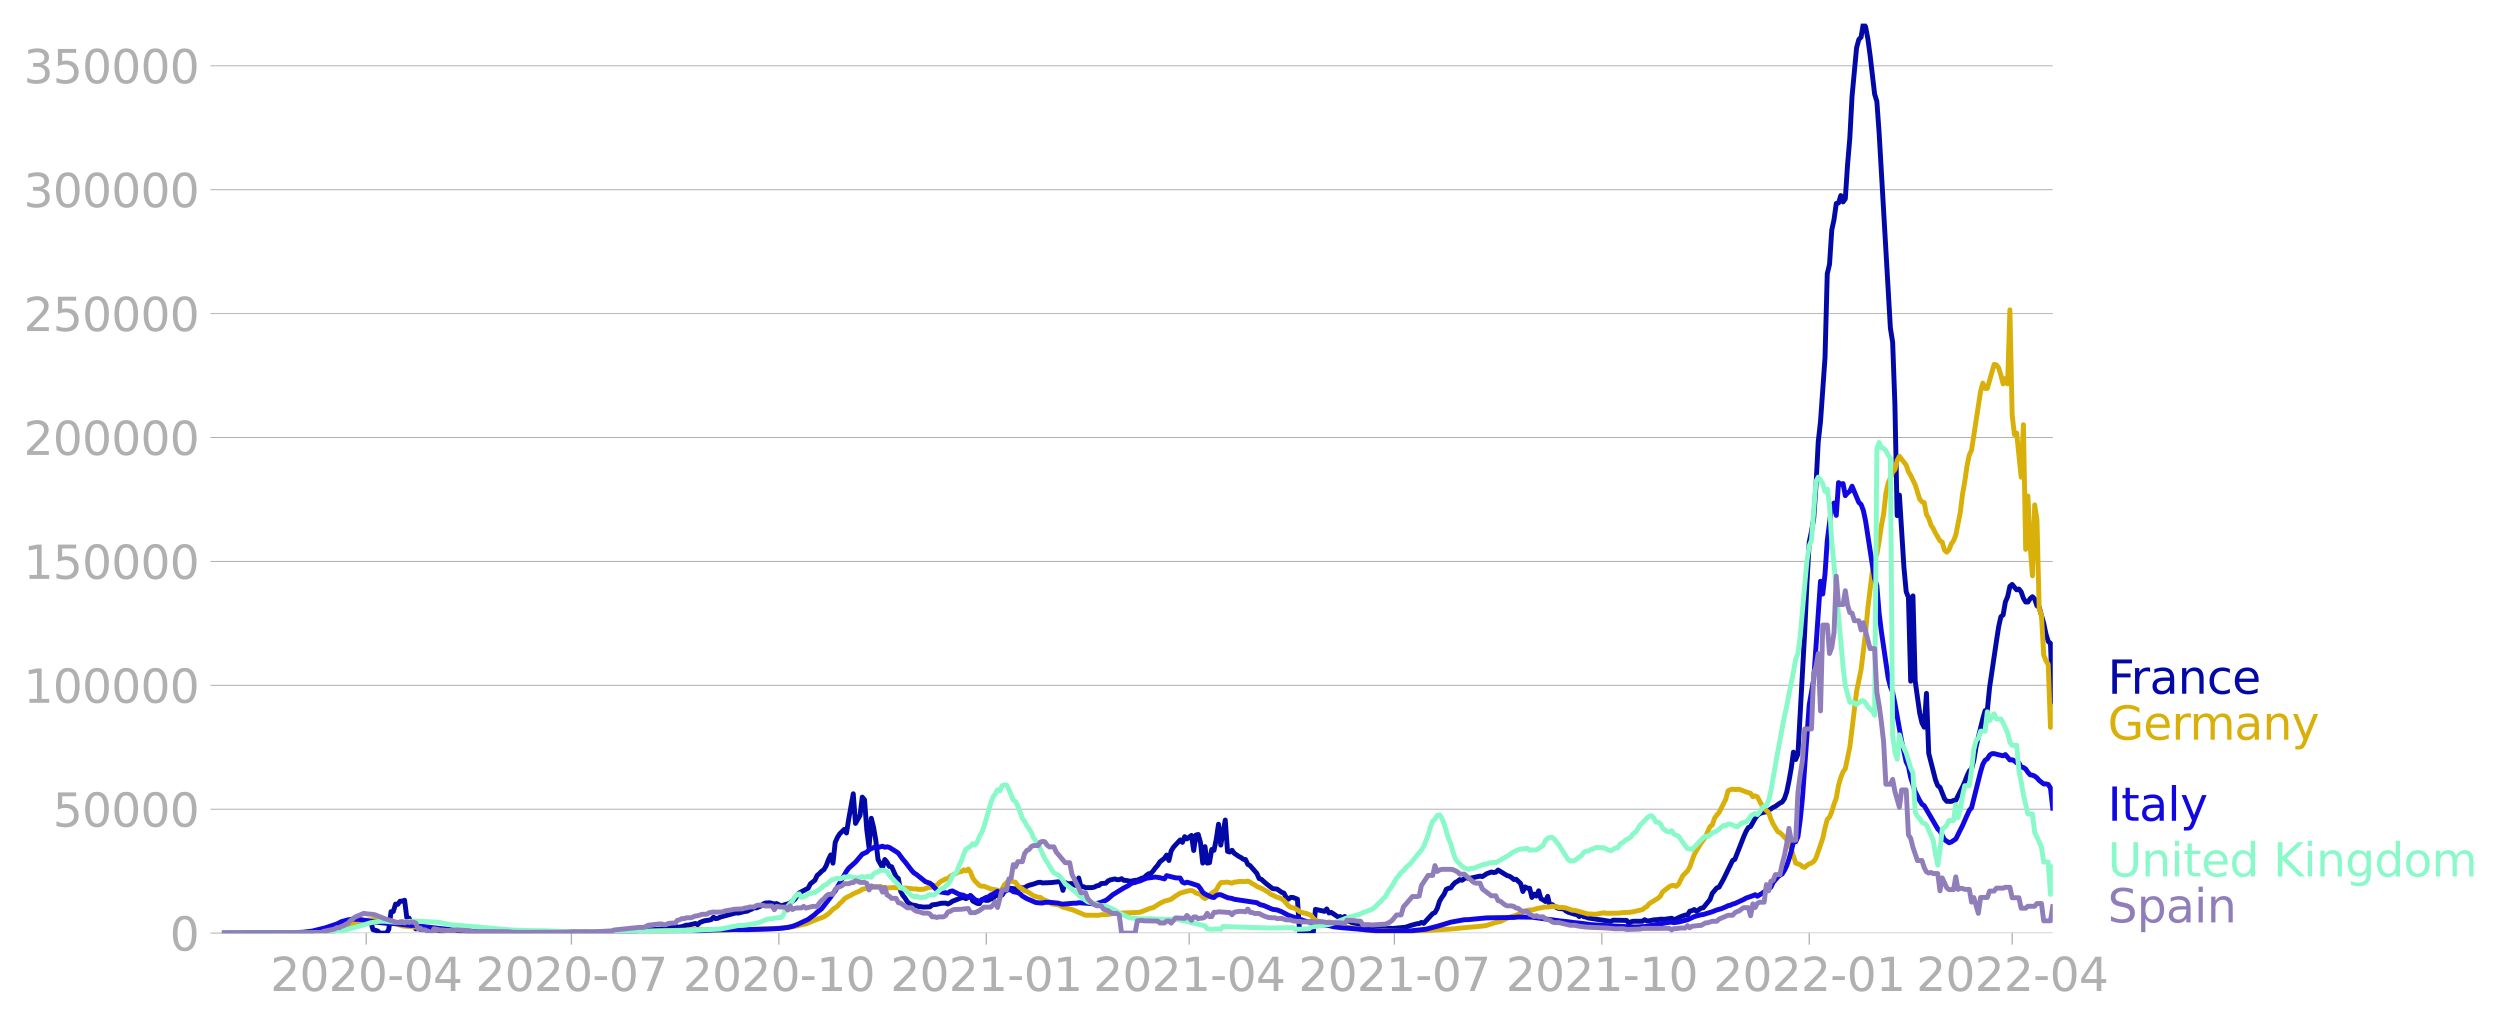 <svg xmlns:xlink="http://www.w3.org/1999/xlink" width="1015.94" height="416.199" viewBox="0 0 761.955 312.149" xmlns="http://www.w3.org/2000/svg"><defs><style>*{stroke-linejoin:round;stroke-linecap:butt}</style></defs><g id="figure_1"><path d="M0 312.15h761.955V0H0v312.15z" style="fill:none" id="patch_1"/><g id="axes_1"><path d="M67.645 284.4h558V7.2h-558v277.2z" style="fill:none" id="patch_2"/><g id="matplotlib.axis_1"><g id="xtick_1"><g id="line2d_1"><defs><path id="m52f8af58d9" d="M0 0v3.5" style="stroke:#b0b0b0;stroke-width:.4"/></defs><use xlink:href="#m52f8af58d9" x="111.625" y="284.4" style="fill:#b0b0b0;stroke:#b0b0b0;stroke-width:.4"/></g><g style="fill:#b0b0b0" transform="matrix(.14 0 0 -.14 82.377 302.038)" id="text_1"><defs><path id="DejaVuSans-32" d="M1228 531h2203V0H469v531q359 372 979 998 621 627 780 809 303 340 423 576 121 236 121 464 0 372-261 606-261 235-680 235-297 0-627-103-329-103-704-313v638q381 153 712 231 332 78 607 78 725 0 1156-363 431-362 431-968 0-288-108-546-107-257-392-607-78-91-497-524-418-433-1181-1211z" transform="scale(.016)"/><path id="DejaVuSans-30" d="M2034 4250q-487 0-733-480-245-479-245-1442 0-959 245-1439 246-480 733-480 491 0 736 480 246 480 246 1439 0 963-246 1442-245 480-736 480zm0 500q785 0 1199-621 414-620 414-1801 0-1178-414-1799Q2819-91 2034-91q-784 0-1198 620-414 621-414 1799 0 1181 414 1801 414 621 1198 621z" transform="scale(.016)"/><path id="DejaVuSans-2d" d="M313 2009h1684v-512H313v512z" transform="scale(.016)"/><path id="DejaVuSans-34" d="M2419 4116 825 1625h1594v2491zm-166 550h794V1625h666v-525h-666V0h-628v1100H313v609l1940 2957z" transform="scale(.016)"/></defs><use xlink:href="#DejaVuSans-32"/><use xlink:href="#DejaVuSans-30" x="63.623"/><use xlink:href="#DejaVuSans-32" x="127.246"/><use xlink:href="#DejaVuSans-30" x="190.869"/><use xlink:href="#DejaVuSans-2d" x="254.492"/><use xlink:href="#DejaVuSans-30" x="290.576"/><use xlink:href="#DejaVuSans-34" x="354.199"/></g></g><g id="xtick_2"><use xlink:href="#m52f8af58d9" x="174.16" y="284.4" style="fill:#b0b0b0;stroke:#b0b0b0;stroke-width:.4" id="line2d_2"/><g style="fill:#b0b0b0" transform="matrix(.14 0 0 -.14 144.912 302.038)" id="text_2"><defs><path id="DejaVuSans-37" d="M525 4666h3000v-269L1831 0h-659l1594 4134H525v532z" transform="scale(.016)"/></defs><use xlink:href="#DejaVuSans-32"/><use xlink:href="#DejaVuSans-30" x="63.623"/><use xlink:href="#DejaVuSans-32" x="127.246"/><use xlink:href="#DejaVuSans-30" x="190.869"/><use xlink:href="#DejaVuSans-2d" x="254.492"/><use xlink:href="#DejaVuSans-30" x="290.576"/><use xlink:href="#DejaVuSans-37" x="354.199"/></g></g><g id="xtick_3"><use xlink:href="#m52f8af58d9" x="237.381" y="284.4" style="fill:#b0b0b0;stroke:#b0b0b0;stroke-width:.4" id="line2d_3"/><g style="fill:#b0b0b0" transform="matrix(.14 0 0 -.14 208.133 302.038)" id="text_3"><defs><path id="DejaVuSans-31" d="M794 531h1031v3560L703 3866v575l1116 225h631V531h1031V0H794v531z" transform="scale(.016)"/></defs><use xlink:href="#DejaVuSans-32"/><use xlink:href="#DejaVuSans-30" x="63.623"/><use xlink:href="#DejaVuSans-32" x="127.246"/><use xlink:href="#DejaVuSans-30" x="190.869"/><use xlink:href="#DejaVuSans-2d" x="254.492"/><use xlink:href="#DejaVuSans-31" x="290.576"/><use xlink:href="#DejaVuSans-30" x="354.199"/></g></g><g id="xtick_4"><use xlink:href="#m52f8af58d9" x="300.603" y="284.4" style="fill:#b0b0b0;stroke:#b0b0b0;stroke-width:.4" id="line2d_4"/><g style="fill:#b0b0b0" transform="matrix(.14 0 0 -.14 271.355 302.038)" id="text_4"><use xlink:href="#DejaVuSans-32"/><use xlink:href="#DejaVuSans-30" x="63.623"/><use xlink:href="#DejaVuSans-32" x="127.246"/><use xlink:href="#DejaVuSans-31" x="190.869"/><use xlink:href="#DejaVuSans-2d" x="254.492"/><use xlink:href="#DejaVuSans-30" x="290.576"/><use xlink:href="#DejaVuSans-31" x="354.199"/></g></g><g id="xtick_5"><use xlink:href="#m52f8af58d9" x="362.45" y="284.4" style="fill:#b0b0b0;stroke:#b0b0b0;stroke-width:.4" id="line2d_5"/><g style="fill:#b0b0b0" transform="matrix(.14 0 0 -.14 333.202 302.038)" id="text_5"><use xlink:href="#DejaVuSans-32"/><use xlink:href="#DejaVuSans-30" x="63.623"/><use xlink:href="#DejaVuSans-32" x="127.246"/><use xlink:href="#DejaVuSans-31" x="190.869"/><use xlink:href="#DejaVuSans-2d" x="254.492"/><use xlink:href="#DejaVuSans-30" x="290.576"/><use xlink:href="#DejaVuSans-34" x="354.199"/></g></g><g id="xtick_6"><use xlink:href="#m52f8af58d9" x="424.985" y="284.4" style="fill:#b0b0b0;stroke:#b0b0b0;stroke-width:.4" id="line2d_6"/><g style="fill:#b0b0b0" transform="matrix(.14 0 0 -.14 395.737 302.038)" id="text_6"><use xlink:href="#DejaVuSans-32"/><use xlink:href="#DejaVuSans-30" x="63.623"/><use xlink:href="#DejaVuSans-32" x="127.246"/><use xlink:href="#DejaVuSans-31" x="190.869"/><use xlink:href="#DejaVuSans-2d" x="254.492"/><use xlink:href="#DejaVuSans-30" x="290.576"/><use xlink:href="#DejaVuSans-37" x="354.199"/></g></g><g id="xtick_7"><use xlink:href="#m52f8af58d9" x="488.207" y="284.4" style="fill:#b0b0b0;stroke:#b0b0b0;stroke-width:.4" id="line2d_7"/><g style="fill:#b0b0b0" transform="matrix(.14 0 0 -.14 458.959 302.038)" id="text_7"><use xlink:href="#DejaVuSans-32"/><use xlink:href="#DejaVuSans-30" x="63.623"/><use xlink:href="#DejaVuSans-32" x="127.246"/><use xlink:href="#DejaVuSans-31" x="190.869"/><use xlink:href="#DejaVuSans-2d" x="254.492"/><use xlink:href="#DejaVuSans-31" x="290.576"/><use xlink:href="#DejaVuSans-30" x="354.199"/></g></g><g id="xtick_8"><use xlink:href="#m52f8af58d9" x="551.428" y="284.4" style="fill:#b0b0b0;stroke:#b0b0b0;stroke-width:.4" id="line2d_8"/><g style="fill:#b0b0b0" transform="matrix(.14 0 0 -.14 522.18 302.038)" id="text_8"><use xlink:href="#DejaVuSans-32"/><use xlink:href="#DejaVuSans-30" x="63.623"/><use xlink:href="#DejaVuSans-32" x="127.246"/><use xlink:href="#DejaVuSans-32" x="190.869"/><use xlink:href="#DejaVuSans-2d" x="254.492"/><use xlink:href="#DejaVuSans-30" x="290.576"/><use xlink:href="#DejaVuSans-31" x="354.199"/></g></g><g id="xtick_9"><use xlink:href="#m52f8af58d9" x="613.276" y="284.4" style="fill:#b0b0b0;stroke:#b0b0b0;stroke-width:.4" id="line2d_9"/><g style="fill:#b0b0b0" transform="matrix(.14 0 0 -.14 584.028 302.038)" id="text_9"><use xlink:href="#DejaVuSans-32"/><use xlink:href="#DejaVuSans-30" x="63.623"/><use xlink:href="#DejaVuSans-32" x="127.246"/><use xlink:href="#DejaVuSans-32" x="190.869"/><use xlink:href="#DejaVuSans-2d" x="254.492"/><use xlink:href="#DejaVuSans-30" x="290.576"/><use xlink:href="#DejaVuSans-34" x="354.199"/></g></g></g><g id="matplotlib.axis_2"><g id="ytick_1"><path d="M67.645 284.4h558" clip-path="url(#p4172ce967d)" style="fill:none;stroke:#b0b0b0;stroke-width:.3;stroke-linecap:square" id="line2d_10"/><g id="line2d_11"><defs><path id="m175886292a" d="M0 0h-3.5" style="stroke:#b0b0b0;stroke-width:.3"/></defs><use xlink:href="#m175886292a" x="67.645" y="284.4" style="fill:#b0b0b0;stroke:#b0b0b0;stroke-width:.3"/></g><use xlink:href="#DejaVuSans-30" style="fill:#b0b0b0" transform="matrix(.14 0 0 -.14 51.737 289.719)" id="text_10"/></g><g id="ytick_2"><path d="M67.645 246.636h558" clip-path="url(#p4172ce967d)" style="fill:none;stroke:#b0b0b0;stroke-width:.3;stroke-linecap:square" id="line2d_12"/><use xlink:href="#m175886292a" x="67.645" y="246.636" style="fill:#b0b0b0;stroke:#b0b0b0;stroke-width:.3" id="line2d_13"/><g style="fill:#b0b0b0" transform="matrix(.14 0 0 -.14 16.108 251.955)" id="text_11"><defs><path id="DejaVuSans-35" d="M691 4666h2478v-532H1269V2991q137 47 274 70 138 23 276 23 781 0 1237-428 457-428 457-1159 0-753-469-1171Q2575-91 1722-91q-294 0-599 50Q819 9 494 109v635q281-153 581-228t634-75q541 0 856 284 316 284 316 772 0 487-316 771-315 285-856 285-253 0-505-56-251-56-513-175v2344z" transform="scale(.016)"/></defs><use xlink:href="#DejaVuSans-35"/><use xlink:href="#DejaVuSans-30" x="63.623"/><use xlink:href="#DejaVuSans-30" x="127.246"/><use xlink:href="#DejaVuSans-30" x="190.869"/><use xlink:href="#DejaVuSans-30" x="254.492"/></g></g><g id="ytick_3"><path d="M67.645 208.872h558" clip-path="url(#p4172ce967d)" style="fill:none;stroke:#b0b0b0;stroke-width:.3;stroke-linecap:square" id="line2d_14"/><use xlink:href="#m175886292a" x="67.645" y="208.872" style="fill:#b0b0b0;stroke:#b0b0b0;stroke-width:.3" id="line2d_15"/><g style="fill:#b0b0b0" transform="matrix(.14 0 0 -.14 7.2 214.191)" id="text_12"><use xlink:href="#DejaVuSans-31"/><use xlink:href="#DejaVuSans-30" x="63.623"/><use xlink:href="#DejaVuSans-30" x="127.246"/><use xlink:href="#DejaVuSans-30" x="190.869"/><use xlink:href="#DejaVuSans-30" x="254.492"/><use xlink:href="#DejaVuSans-30" x="318.115"/></g></g><g id="ytick_4"><path d="M67.645 171.108h558" clip-path="url(#p4172ce967d)" style="fill:none;stroke:#b0b0b0;stroke-width:.3;stroke-linecap:square" id="line2d_16"/><use xlink:href="#m175886292a" x="67.645" y="171.108" style="fill:#b0b0b0;stroke:#b0b0b0;stroke-width:.3" id="line2d_17"/><g style="fill:#b0b0b0" transform="matrix(.14 0 0 -.14 7.2 176.427)" id="text_13"><use xlink:href="#DejaVuSans-31"/><use xlink:href="#DejaVuSans-35" x="63.623"/><use xlink:href="#DejaVuSans-30" x="127.246"/><use xlink:href="#DejaVuSans-30" x="190.869"/><use xlink:href="#DejaVuSans-30" x="254.492"/><use xlink:href="#DejaVuSans-30" x="318.115"/></g></g><g id="ytick_5"><path d="M67.645 133.344h558" clip-path="url(#p4172ce967d)" style="fill:none;stroke:#b0b0b0;stroke-width:.3;stroke-linecap:square" id="line2d_18"/><use xlink:href="#m175886292a" x="67.645" y="133.344" style="fill:#b0b0b0;stroke:#b0b0b0;stroke-width:.3" id="line2d_19"/><g style="fill:#b0b0b0" transform="matrix(.14 0 0 -.14 7.2 138.663)" id="text_14"><use xlink:href="#DejaVuSans-32"/><use xlink:href="#DejaVuSans-30" x="63.623"/><use xlink:href="#DejaVuSans-30" x="127.246"/><use xlink:href="#DejaVuSans-30" x="190.869"/><use xlink:href="#DejaVuSans-30" x="254.492"/><use xlink:href="#DejaVuSans-30" x="318.115"/></g></g><g id="ytick_6"><path d="M67.645 95.58h558" clip-path="url(#p4172ce967d)" style="fill:none;stroke:#b0b0b0;stroke-width:.3;stroke-linecap:square" id="line2d_20"/><use xlink:href="#m175886292a" x="67.645" y="95.581" style="fill:#b0b0b0;stroke:#b0b0b0;stroke-width:.3" id="line2d_21"/><g style="fill:#b0b0b0" transform="matrix(.14 0 0 -.14 7.2 100.9)" id="text_15"><use xlink:href="#DejaVuSans-32"/><use xlink:href="#DejaVuSans-35" x="63.623"/><use xlink:href="#DejaVuSans-30" x="127.246"/><use xlink:href="#DejaVuSans-30" x="190.869"/><use xlink:href="#DejaVuSans-30" x="254.492"/><use xlink:href="#DejaVuSans-30" x="318.115"/></g></g><g id="ytick_7"><path d="M67.645 57.817h558" clip-path="url(#p4172ce967d)" style="fill:none;stroke:#b0b0b0;stroke-width:.3;stroke-linecap:square" id="line2d_22"/><use xlink:href="#m175886292a" x="67.645" y="57.817" style="fill:#b0b0b0;stroke:#b0b0b0;stroke-width:.3" id="line2d_23"/><g style="fill:#b0b0b0" transform="matrix(.14 0 0 -.14 7.2 63.136)" id="text_16"><defs><path id="DejaVuSans-33" d="M2597 2516q453-97 707-404 255-306 255-756 0-690-475-1069Q2609-91 1734-91q-293 0-604 58T488 141v609q262-153 574-231 313-78 654-78 593 0 904 234t311 681q0 413-289 645-289 233-804 233h-544v519h569q465 0 712 186t247 536q0 359-255 551-254 193-729 193-260 0-557-57-297-56-653-174v562q360 100 674 150t592 50q719 0 1137-327 419-326 419-882 0-388-222-655t-631-370z" transform="scale(.016)"/></defs><use xlink:href="#DejaVuSans-33"/><use xlink:href="#DejaVuSans-30" x="63.623"/><use xlink:href="#DejaVuSans-30" x="127.246"/><use xlink:href="#DejaVuSans-30" x="190.869"/><use xlink:href="#DejaVuSans-30" x="254.492"/><use xlink:href="#DejaVuSans-30" x="318.115"/></g></g><g id="ytick_8"><path d="M67.645 20.053h558" clip-path="url(#p4172ce967d)" style="fill:none;stroke:#b0b0b0;stroke-width:.3;stroke-linecap:square" id="line2d_24"/><use xlink:href="#m175886292a" x="67.645" y="20.053" style="fill:#b0b0b0;stroke:#b0b0b0;stroke-width:.3" id="line2d_25"/><g style="fill:#b0b0b0" transform="matrix(.14 0 0 -.14 7.2 25.372)" id="text_17"><use xlink:href="#DejaVuSans-33"/><use xlink:href="#DejaVuSans-35" x="63.623"/><use xlink:href="#DejaVuSans-30" x="127.246"/><use xlink:href="#DejaVuSans-30" x="190.869"/><use xlink:href="#DejaVuSans-30" x="254.492"/><use xlink:href="#DejaVuSans-30" x="318.115"/></g></g></g><path d="m67.645 284.4 27.488-.107 3.436-.224 2.748-.309 2.75-.435 1.374-.375 1.374-.299 2.749-.79.687-.107.687-.581.687-.203.687.196.688-.155.687 2.344 1.374.372.687.673h2.062l.687-1.151.687-5.384.688-.052.687-2.259.687.07.687-.949.687-.035.688-.255.687 5.358.687.075.687 1.595.687.152.688 1.541.687-.1.687.23.687.05 1.374-.184.688.351.687-.316.687.247 1.374.125 1.375.554.687-.603 2.062.08 2.061.077.687.39 9.621.19.687-.332.687.017 1.375-.207 1.374.089.687.367 1.375-.109.687.132 2.062-.127.687-.415.687.43 3.436-.017 4.123-.017 3.436.023.687.081 2.749-.135 1.374.088 2.062-.087 3.436.02h1.374l3.436-.005 4.123-.223 2.062-.06 2.062-.098 2.061-.092 6.185-.505 1.374-.172 1.375-.664.687.445 1.374-.204 1.375-.45.687-.029 2.061-.489.688.378.687-.693 1.374-.503 1.374-.192.688-.163.687-.734.687.443.687-.133.687-.339 4.81-1.293.688.073 1.374-.34.688-.18.687-.05.687-.4.687-.24.687-.453.688.085 1.374-.564.687-.612.687-.31 1.375-.081 1.374.358.687-.122 1.375.706 1.374-.449.687-.144.687-.357 1.375-.967 1.374-2.024 2.749-1.445.687-1.333 1.375-1.086.687-1.494.687-.547.687-.729.687-.48.687-1.192.688-1.858.687-1.416.687 2.506.687-6.336.687-1.52.688-1.094 1.374-1.343.687 1.097.687-4.269 1.375-7.685.687 9.028 1.374-2.445.688-5.562.687.821.687 9.136.687 5.393.687-8.904.688 2.726.687 3.972.687 5.902 1.374 2.454.687-2.48.688.815.687 1.27.687.094 1.374 3.059.688.538.687 3.85.687 1.304.687.84.687 1.132.688.56.687.364 1.374.24.687.273.688.024.687.136 2.061-.075.688-.604 1.374-.166 1.374-.328 1.375-.04.687.25.687-.328.687-.488 2.749-1.075.687-.014.687.295 1.375-.832.687 1.547 1.374.738.688.04.687-1.244 1.374.283.687-.04.688-.392.687-.105.687-1.008.687.144.687-.19.687-.055.688-1.803.687-.373 1.374.145 1.375.182 2.061-.365.687.002.688-.46.687-.305 1.374-.365 1.375-.484.687-.054.687.203 2.749-.124 2.061-.236.687.059.688 2.567.687-2.414.687.373 1.374-.036.688.466.687.107.687-2.272.687 2.687.687-.07.688.328 2.061-.029.687-.155.688-.37.687-.122.687-.58 1.374-.091.688-.7.687-.312 1.374-.305.687.225.687-.008.688-.289.687.509.687.014 1.374.262 1.375-.292.687-.033 1.374-.61.688-.17.687-.687.687-.498.687-.1.687-.739.688-.955.687-.754.687-1.083 1.374-1.057.687-1.007.688 1.654.687-2.9.687-1.142 2.062-2.213.687.724.687-1.73.687.685 1.375-1.06.687 4.582.687-4.695.687-.182.687 2.446.688 6.271.687-5.001.687 5.019.687-.134.687-4.02.688.241.687-3.353.687-4.594.687 6.365 1.374-7.634.688 9.551.687.199.687-.534.687.926 1.375.945.687.348.687.526.687.081.687 1.484.688.365 2.061 2.359.687 1.573.688.237 1.374 1.239 2.062 1.606 1.374.136 1.374.981.687.243.688 1.306.687.55.687-.53.687-.005 1.375.54.687 10.342h4.123l.687-7.246 2.749.602.687-.723.687 1.22.688-.176 2.061 1.368.687-.087.687.413.688-.455.687 1.196 1.374.621.687.238.688.052 2.061.832 7.56.762.687-.128.687.103 4.123-.397 1.374-.484 2.062-.571.687-.05.687-.364.687.284 2.75-2.967.686-.315.688-1.215.687-2.171.687-1.192.687-.914.687-1.59.688-.292.687-.132.687-.961.687-.686.687-.359.687-.529.688.203.687-.482.687-.343.687.305 3.436-.755.687.148 1.375-.879 1.374-.511.687.154.688-.087.687-.667 2.749 1.685.687.185.687.428.687.592.687-.085 1.375 1.298.687 2.426.687-1.394.687.396.687.025.688 2.793.687-1.017.687.597.687-1.594.687 2.406.688.347.687.5.687-1.565.687 2.934.687-.428.688.562 1.374.65 1.374.088.688.598.687.403 2.061.655.687.084.688.613.687-.728.687.764.687.116.687.281 6.872 1.038.688-.376 4.123.08.687.876.687-.48.687-.15 2.749.016.687-.483.687.364.688-.029 1.374-.28 1.374-.101.688-.108 1.374.016 2.062-.311.687.503 2.061-.983 1.375-.483.687-.038.687-1.129.687-.176.687-.35.688.56 1.374-.967.687-.115 2.062-2.534.687-1.876 1.374-1.648.688-.22 1.374-2.47 2.749-5.667.687-.347 2.749-7.001.687-1.551.687-1.14.687-.333 1.375-2.451.687-.911.687-.571 1.374-.448.688-.05 2.061-1.375.687-.322 1.375-.997.687-.327.687-1.022.687-2.006.688-3.316.687-3.882.687-4.971.687 2.241.687-1.656 1.375-24.905.687-12.398.687-14.897.687-12.356.687-3.316.688-3.993.687-9.945.687-13.39.687-6.08 1.375-19.485.687-25.643.687-2.854.687-10.45.687-3.19.688-4.909.687-.16.687-2.259.687 1.939.687-.941.688-10.407.687-8.058.687-12.832 1.374-14.72.687-2.537.688-.736.687-4.109.687.954.687 3.638.687 5.088 1.375 11.772.687 2.269.687 9.56 3.436 59.522.687 4.273.688 18.994.687 33.88.687-6.25 1.374 21.981.688 7.431.687 1.752.687 25.542.687-25.989.687 25.973 1.375 9.765.687 2.972.687 1.309.687-10.31.687 18.274 2.062 8.082.687 1.77.687.51 1.375 3.485.687.778 1.374.035.688-.294.687-.06 2.061-4.106.688-1.512.687-1.818.687-1.479.687-.68.687-2.555.687-4.169 2.062-8.59.687-2.4.687-.206.688-6.884 2.061-13.946.687-4.468.688-3.118.687-.569.687-3.936.687-1.615.687-3.147.688-.587 1.374 1.652.687-.25.687.855.688 1.955.687 1.15.687.005.687-1.043.687-.581.687.71.688 2.049.687.482 1.374 4.864.687 3.258.688 2.267.687.618.687 17.832h0" clip-path="url(#p4172ce967d)" style="fill:none;stroke:#0309a6;stroke-width:1.5;stroke-linecap:square" id="line2d_26"/><path d="m67.645 284.4 28.175-.104 2.749-.169 2.748-.36.688-.082 3.436-1.083 1.374-.722 1.374-.537.688-.387.687-.218 4.81-.564 4.123.786.687.336 2.062.476 1.374.437 4.81.405 1.375.245 7.56.789 1.374.013 8.246.252 2.061.063 18.555.088 3.436-.13 4.81.126 15.118-.02 6.185-.139 13.057-.433 2.061-.1 10.995.102 2.062-.093 2.749-.076 8.933-.332 2.749-.104 4.123-.652 1.374-.362 1.375-.277 2.061-.831 1.375-.563 1.374-.497.687-.265 1.375-.924 1.374-1.345 1.374-.96.688-.796.687-.592.687-.803.687-.468 1.375-.692.687-.426 1.374-.59.687-.304.688-.469 1.374-.335.687.002 1.375-.34.687-.219.687.101.687-.1.687.274 1.375.198 2.061-.146.687.13 2.75.01 2.748.317.687-.005.687.147 1.375-.045.687-.175.687-.341 1.375-.174.687-.383.687-.176 1.374-1.246.687-.262.688-.435.687-.04.687-.747 2.749-1.357.687-.03.687-.55.687.322.688-.568.687.89.687 1.817.687.972 1.375 1.328.687.246.687-.038 2.062.843 2.061.36.687.665.687-.963.688-1.295.687-.715.687-.286.687-.098 1.375.31.687 1.022.687.65.687.33.687.578.688.154 1.374.906.687.486 1.375.42.687.044.687.535 1.374.606 1.375.856 2.061.268 1.375.738 1.374.318.687.278.687.116 4.124 1.729 4.123.012.687-.168 2.062-.046 1.374-.275 2.061-.126 2.062-.12 1.374-.041 2.75-.1 3.435-1.306.687-.132 2.062-1.304 1.374-.68 1.375-.336.687-.256 1.374-.997 1.375-.85 2.061-.59.687-.178.688-.034.687.253.687.537.687.149.687.287.688.796.687.42.687-.386 1.374-1.255 1.375-.935.687-1.297.687-.973 2.062-.151 1.374.324.687-.344.687-.01.688-.185 2.061.038.687-.147.688.286.687.516.687.347.687.48 1.375.565 2.061 1.125.687.63 2.062.984.687.152.687.338.687.489 1.375 1.612.687.448 1.374.37.688.417.687.553.687.277 1.374.28 1.375.543.687.907.687.646 1.375.329.687.309 1.374.09.687-.248.688.18 1.374.793 1.374.245.687.063 1.375.336 4.123.537 1.374.348 2.062.178 11.682.251 7.56-.459 4.81-.312 1.374-.1 1.374-.174 6.872-.612 1.375-.23 2.749-.893 1.374-.256 2.749-1.32 1.374-.417.687-.198 2.749-1.34 1.374-.244h.688l2.061-.57.687-.058.688-.22 2.061-.13.687-.184.688.138.687-.04.687.335.687-.083 1.375.163 2.061.73.687.001 4.123 1.15.688-.048 1.374.13 2.749-.483.687.174 4.123-.065.687-.156 2.062-.06 1.374-.197 1.375-.341 1.374-.296.687-.552.687-.399.688-.869 2.061-1.269.687-.4.688-.668.687-1.29 2.061-1.58.688-.334.687-.036.687.303.687-.638 1.374-2.688 1.375-1.35.687-1.188 1.374-3.833 2.062-3.513.687-.873.687-1.102 1.375-3.057.687-.467.687-2.033.687-.996.688-.759 2.061-4.092.687-2.53.688-.345.687-.18.687.138 1.374-.08 2.062.802 1.374.418.687 1.046.688-.26.687.28 1.374 2.576.687 1.016 1.375 1.222.687 1.974.687 1.504 1.375 2.288.687.356.687.61.687.798.687.609.688 1.267.687 1.677 1.374 4.3 1.374.487.688.606.687.233.687-.627.687-.45.687-.261.688-.497.687-1.023 2.061-5.992.688-3.183.687-2.593.687-.727.687-1.633.687-2.321.688-1.843.687-3.872.687-2.388.687-1.721.687-.96 1.375-6.539 2.061-16.993 1.375-6.71 1.374-11.245.687-7.51 1.375-11.188.687-3.618.687-1.61.687-3.848.687-4.801.688-3.559.687-6.332.687-3.091.687-1.533.687-1.829.688-.75.687-2.779.687-1.267 2.062 2.666.687 2.028.687 1.118 1.374 2.86 1.375 4.403.687.77.687.28.687 3.594.687 1.179.688 2.082.687 1.004.687 1.432 1.374 2.335.688.41.687 2.442.687.61.687-.74.687-1.766.688-.969.687-1.734 1.374-6.92.687-5.62.688-3.802.687-4.842.687-3.207.687-1.505 2.749-17.913.687-2.498.687 1.599.687.007 2.062-7.314.687.145.687.886.688 2.22.687 2.677.687-1.648.687 1.646.687-22.561.688 31.997.687 5.996.687-.427 1.374 13.428.688-15.994.687 38.004.687-16.264.687 15.212.687 9.106.687-21.627.688 4.504.687 27.12.687 1.985.687 12.203.687 1.693.688 1.112.687 19.201.687-6.466h0" clip-path="url(#p4172ce967d)" style="fill:none;stroke:#d8b009;stroke-width:1.5;stroke-linecap:square" id="line2d_27"/><path d="m67.645 284.4 21.303-.094 3.436-.19 2.749-.329 4.123-1.035 3.436-1.149 1.374-.701 2.062-.566 1.374-.204 2.062.108 2.748.421 2.062.366 1.374.158 2.062.22 2.749.092 1.374.172 1.375.179 2.061.236.687-.076 2.062.296 10.995 1.246 1.374.025 6.872.332 16.493.284 2.749.034 4.123-.035 11.682.058 15.118-.056 11.683-.251 8.246-.51 3.436-.064 2.749-.062 4.123.033 6.184-.183 3.436-.167 2.75-.338 1.374-.309 1.374-.516 3.436-1.618 2.062-1.53.687-.674 1.374-1.046 2.749-3.56.687-1.032.687-.827 3.436-6.011.687-.932 2.062-1.84 2.062-2.422 1.374-.618.687-.74 1.375-.634.687-.335.687.276 1.374-.372.687.313.688-.142.687.194 2.061 1.272.688.478 1.374 1.876.687.774 2.062 2.702.687.707.687.418 2.749 2.203 1.374.481.688.487.687.858 1.374 1.252 2.749.405.687-.52.687-.133 2.062 1.053 1.374.29.687.394.688.021.687-.392 1.374 1.302 1.375.474.687-.248.687-.587.687-.342.687-.153.688-.573.687-.24 1.374-.893 1.374 1.05.688-.879.687-.472.687-.187.687.122.687.491 1.375.276.687.396.687.656 1.375.804 1.374.582 1.374.592 1.375.128.687-.01.687-.175 1.375-.025 2.748.276.687.217.688.076 3.436-.299.687.025.687-.16 4.123.277.687.15 2.062-.579 1.374-.561.688-.468 1.374-1.201 3.436-2.123 1.374-.7.687-.51.688-.355.687-.084.687-.287.687-.155 2.062-.861 2.061-.28.688-.083 1.374.197 1.374.365.687-.998 2.75.677 1.374.057.687 1.251.687.29.687-.285 1.375.394 1.374.45.687.24.687.895.688 1.1.687.537 2.061.968.688.097.687-.612.687-.267.687.026 2.062.89 1.374.246.687.25 6.872 1.037.687.433.688.27.687.138 2.749 1.187 1.374.186 1.374.529 2.062 1.103 2.061.719 3.436 1.158 2.062.405 2.749.592 2.061.264 1.375.363 2.748.293 4.124.346 8.246.744 5.497-.006 2.75-.116 4.81-.528 3.436-.882 4.123-1.253 2.061-.379 2.062-.369 1.374-.042 2.062-.21 2.061-.196 1.375-.12 8.246-.134 1.374-.128 4.124.053 2.748.356 3.436.446 2.062.295 2.749.297 2.061.272 2.062.203 2.749.39 3.436.23 4.123.232 6.184.269 2.75-.148 7.558-1.293.688-.03.687.131 1.374-.176 2.749-.684 2.061-.962 2.062-.57.687-.07 2.749-.844 1.374-.555 1.375-.37 1.374-.582.687-.338.688-.143.687-.348.687-.169 2.749-1.265.687-.405 2.061-.711.688-.31.687.463 1.374-.85 2.749-1.897.687-1.466 1.375-1.635.687-.549.687-.378.687-1.091.687-1.418.688-1.994.687-2.37.687-2.885.687-.062.687-1.575.687-5.127.688-6.656 1.374-18.999.687-9.33 1.375-7.929 2.061-29.783.687 3.88.688-6.073.687-10.197 1.374-10.687.687-.768.688 3.76.687-9.988.687.496.687-.196.687 3.67.688-.82.687-.514.687-1.542 2.061 4.947.688.617.687 1.818.687 3.24 2.062 13.377.687 4.141.687 2.162.687 8.413.687 5.57 2.062 14.108.687 2.716.687 1.73.688 3.33 2.061 11.636 1.375 6.212.687 1.383.687 3.389 1.374 4.31 1.375 2.732.687 1.094.687.463 4.123 7.06.687.669 1.375 2.613 1.374.93.687-.216 1.375-.906 1.374-2.75.687-1.356 1.375-3.125.687-1.525.687-.76 2.749-10.986.687-2.27.687-1.245.687-.405.688-1.132.687-.454.687-.03 1.374.36 1.375.305.687-.366 1.374 1.644.688-.07.687.346.687.605.687.025.687 1.228.688.164.687.458.687 1.014.687.754.687.118.687.283.688.524.687.788 1.374 1.063.687-.012.688.18.687 1.092.687 6.12h0" clip-path="url(#p4172ce967d)" style="fill:none;stroke:#1007e1;stroke-width:1.5;stroke-linecap:square" id="line2d_28"/><path d="m67.645 284.4 28.862-.075 6.185-.436 2.061-.28 6.185-1.76 2.062-.626 2.748-.428 1.375-.019 4.123.378 2.749-.27 2.061-.16 6.872.3 1.375.197 2.061.415 1.375.298 1.374.048 1.374.09 1.375.181 1.374.063 1.375.145 11.682.99 5.497.182 4.123.032 8.247.361 1.374.09 3.436-.065 1.375-.07 6.871-.148 1.375.083 19.928-.323 2.062.02 8.933-.465 5.498-1.06 1.374-.033 1.375-.195 2.749-.434 1.374-.432 1.374-.624 1.375-.37.687.036.687-.24 1.374-.132.688-.012.687-.737.687-1.863 1.374-1.72.688-.761.687-1.146.687-.745.687-.248.687 1.088.688-.15.687-.29.687-.603 2.062-.456 2.061-1.41.687-.748.687-.244.688-.528.687-.74 1.374-.528.687-.165.688.214.687-.197.687-.416.687.12.687-.373 1.375.517 2.061-.052.688-.332.687.289.687-.26.687-.041.687.237.688-1.009.687-.432.687-.205.687-.474 1.374.038.688.363.687 1.142 2.061 2.194.688.638.687.944.687.15 2.749 2.304.687.334.687-.233 1.375.504.687-.172.687.032.687-.555.687-.258.688.115.687-.045 2.061-1.883.687-.128 1.375-1.272.687-.932.687-1.556 1.375-1.357.687-1.896.687-1.41.687-1.987.687-1.521 1.375-.852.687-.823.687.396.687-.863.688-1.756.687-1.174.687-1.815 1.374-4.71.688-2.447.687-1.886.687-.842.687-1.329.687.347.687-1.588.688-.237.687.01.687 1.362 1.374 3.273.688.43.687 1.329 1.374 3.775.687.937.688 1.318.687.936.687 1.167.687 1.679 1.375 1.766 1.374 3.089.687 1.47.687.99 1.375 2.314.687.962 1.374.737.687.66.688.87.687 1.078 3.436 2.746.687.776 1.374.97 1.375 1 .687.195.687.035.687.156 1.375.647.687.125.687-.094 2.062.755 2.061 1.11.687.56.688.23 2.061 1.02 1.375.23 2.061.171 3.436-.01 4.123.256 3.436-.16 1.375.34 1.374.212 1.374.348.688.303.687.053 3.436.854.687.886 1.374.15 1.375-.104 1.374.068.687-.82 2.75.096 6.184.198 5.497.163 6.872-.121.687.524 2.062-.043 2.062-.109.687-.516 5.497-.806 2.062-.682 2.061-.786 1.375-.552 4.123-1.184.687-.385 2.749-1.02.687-.42 1.375-1.408.687-.544.687-.852.687-.602.687-1.316 1.375-1.991 1.374-2.422.687-.708.687-1.005.688-.483.687-.884.687-.7.687-.482 1.375-1.762 2.061-2.467.687-1.086 1.375-3.535.687-2.415.687-1.806.687-.595.688-1.103.687-.212.687.923.687 1.713 1.375 4.508.687 1.653.687 2.509.687 1.99.687.983 1.375 1.376.687.524 1.374.433.687-.368.688.093 2.061-.848 1.375-.476.687-.028.687-.306 1.374-.193.688.081 2.061-1.187 2.062-1.167.687-.6 2.061-1.004 1.375-.26 1.374-.13.687.59.688-.14 1.374.019 2.062-1.366.687-1.57.687-.591.687-.327.687.046.688.576 1.374 1.698 2.749 4.418.687.481 1.374-.13 1.375-1.077.687-.421.687-.998.687-.34.687-.054.688-.408.687-.18.687-.391.687-.155 1.375.11.687.051 1.374.699.687.173 1.375-.832.687-.045.687-1.077.687-.427 1.375-1.062.687-.297.687-.524.687-1.002.687-.369 1.375-2.198.687-.62 1.374-1.522.688-.497.687-.238.687.643.687 1.36.687-.018.688.508.687 1.321.687.62.687.44.687.116.688-.385.687 1.082 1.374.55 2.062 2.984.687.829.687.08.687.215 3.436-3.644.687-.447.688.15 1.374-1.108 1.374-.616 2.062-1.682.687.1.687-.553.688.03 2.061.887.687-.528.687-.682 1.375-.331.687-.741.687-.954.687-.535.688-.329.687.325.687-.798.687-1.163.687-.51.688-.31.687-1.53.687-2.918 2.062-11.725 2.061-10.991.687-2.986.688-3.802 1.374-6.675.687-4.001.687-1.706.687-5.263 1.375-15.582.687-7.457.687-4.46.687-1.76 1.375-17.917.687-1.304.687.889.687 1.157.688 2.335.687-.71.687 4.798.687 11.488.687 6.813 2.062 23.306.687 7.713.687 5.838 1.375 5.026.687-.179 1.374.846 1.375-1.08.687-.085.687.625.687 1.183.687.772.688.515.687 1.332.687-81.211.687-1.922.687 1.602.688.16.687.725.687 1.318.687.992.687 84.615.688 5.003.687 2.116.687-7.42.687 2.564 1.375 2.93 1.374 4.598.687 1.478.687 12.032.687 1.208.688.727.687 1.1.687.323.687.508 2.062 4.675.687 4.232.687 3.346.687-4.725.688-6.262.687-.505.687-.748.687-1.391h1.375l.687-4.789.687 3.94.687-2.519.687-4.192.688-3.038h1.374l.687-4.83.687-6.208.687-2.728.688-.697.687-2.162h1.374l.687-5.907.688 2.7 1.374-2.107.687 1.604h1.375l.687 1.189 1.374 3.057.687 2.864.688.911h1.374l.687 7.768.687 3.282.688 4.037 1.374 5.845h1.374l.687 5.617 1.375 2.862.687 1.65.687 4.53h1.375l.687 9.856.687-8.399h0" clip-path="url(#p4172ce967d)" style="fill:none;stroke:#89f9c9;stroke-width:1.5;stroke-linecap:square" id="line2d_29"/><path d="m67.645 284.4 28.175-.103 2.061-.115.688-.303 2.748-.564.688-.17.687-.437.687.054.687-.41.687-.215.688-.455.687-.318.687-.806.687-.455.687-.592 2.75-1.157.686.155 2.062.18.687.15 2.749 1.12 4.123 1.266.687-.248.687-.09.688.416.687-.339.687.187.687-.165.687.097.688.288.687 1.718.687-.219.687.563.687-.032 2.062.955.687-1.275 2.062.397.687-.001.687.124 1.374-.025 1.375.081.687-.274 2.749.227 1.374.105.687.235 2.062.073.687-.124 8.246.062 1.375.179 2.749.04 5.497-.04 4.123-.002 10.995-.057 6.872-.366.687-.273 7.56-.78h1.374l.687-.233.687-.425 3.436-.392.687-.01.688.23.687-.023.687-.374 1.374-.105h.688l.687-.825.687-.16.687-.378.687.055.688-.288h1.374l1.374-.552.688-.067 1.374-.459h1.374l.687-.452 1.375-.246.687.075 1.374-.075h.688l.687-.322 2.061-.317.688-.184 2.061-.092.687-.05.688-.252.687-.056.687-.239h1.374l.688-.434.687-.147 1.374.059.687.228 2.062-.038.687 1.165.687-1.04 1.375.236h1.374l.687.896.687-1.295.688 1.126.687-.324.687-.158h1.374l.688-.472.687.526 2.061-.515h1.375l.687-1.082.687-.729.687-.54.687-.827.688-.503h1.374l.687-1.543.687-.49 1.375-.582.687-.62h1.374l.688-.305.687-.027.687-.57.687.18.687.333h1.375l.687.284.687 2.015.687-1.236.688.259.687.123h1.374l.687 1.523.687-1.42.688 2.285.687.354.687.67h1.374l.688 1.337.687.1 1.374.975.687.465h1.375l.687.637.687.429.687.096 1.375.46h1.374l.687.248.688.891.687-.047.687.234.687-.191h1.374l.688-.392.687-1.114.687-.141.687-.45.687-.14 2.062-.076 1.374-.177.688-.057.687 1.275h1.374l1.375-.635 1.374-1.048h2.062l.687-.66.687-1.037.687 1.803 1.374-5.37h1.375l.687-3.328.687-.187.687-4.194.688.7.687-1.591h1.374l.687-2.467.688-.955.687-.292.687-.915.687-.29h1.375l.687-1.029.687-.231.687.139.687 1.02.688.515h1.374l.687 1.525 2.749 3.296h1.374l.687 3.517 2.75 5.636h1.374l.687 1.817 1.374 1.471 1.375.7h1.374l.687 1.014 1.375.455.687.533.687.334h1.374l.687.526.688 5.455h4.123l.687-3.755 1.374-.13.688.142 4.123.077.687.577h1.374l.687-.552.688-.06.687.658 1.374-1.596 2.062.105.687.056.687-.92 1.375 1.506.687-1.033h.687l.687.555.687-.176.688-.027.687-.309.687-1.173.687 1.033h.687l.688-1.336.687.035.687-.182 3.436.236.687.68.687-.782 1.375-.247h1.374l.687.132.687-.827.688.977.687.072.687.28h1.374l1.375.717 1.374.49 1.375.102h.687l.687.255 1.374-.057 1.375.443h1.374l.687.315 1.375.14.687-.004.687.168 2.062-.001.687-.148 1.374.164 1.375-.075h.687l1.374.249 4.123.083 1.375.155.687-.944 1.374.089h.687l.688.148 1.374.072.687 1.058 2.062-.007.687.103 3.436-.23h.687l1.375-.65.687-.528 1.374-1.67h1.374l.688-2.42 2.748-3.181h1.375l.687-.143.687-3.218 2.062-3.081h1.374l.687-2.989.688 1.8.687-.454.687-.199 2.749-.011.687.095 1.374.678.687.693h1.375l2.749 2.41.687.344h1.374l.687 1.759 2.75 2.09h1.374l.687 1.502.687.145 1.374 1.082.688.346h1.374l.687.197.687.46.687.127.688.575.687.32h1.374l.687.907.688.249.687.428.687-.264.687.343h1.375l.687.661 1.374.371.687.518.688.202h1.374l3.436.822h1.374l1.375.284 2.061.259 2.062.102 4.123.17 2.749.25 2.061-.03.687.048.688.194 2.061-.056 2.062-.071.687-.204 2.749-.003 5.497-.008.688.484.687-.42.687.027 1.374-.207h1.375l.687-.692.687.628.687-.45 2.062-.244h.687l1.374-.806.688-.022 1.374-.465h1.374l.688-.656 2.748-1.161h1.375l.687-.76.687-.376.687-.216.687-.566.688-.413h1.374l.687 2.472.687-3.62.688 1.137.687-1.285.687-.362 1.374.009.688-5.374.687 1.907.687-2.928.687-.269.687-1.754 1.375-.01.687-3.226.687-2.555.687-3.55.688-4.75.687 3.6h1.374l.687-14.557.687-5.378.688-4.394.687-9.578h2.061l.688-17.064.687-1.953.687-3.93.687 17.446.687-26.159h1.375l.687 8.672.687-1.852.687-4.526.688-17.173.687 8.625h1.374l.687-4.216.688 4.366.687 2.286.687.185.687 2.31h1.374l.688 2.81.687-2.202 2.061 7.89h1.375l.687 13.304.687 3.993.687 5.106.688 6.099.687 12.831h1.374l.687-1.47.688 3.672 1.374 4.823.687-5.288h1.375l.687 13.709.687 1.02.687 2.776 1.374 4.017h1.375l.687 2.15.687 1.315.687.345.688-.181.687.333h1.374l.687 5.263.688-3.924 1.374 3.006.687.553h1.375l.687-3.884.687 3.82.687-.337.687.057.688.275h1.374l.687 3.884.687-1.394 1.375 4.807.687-4.828h2.061l.688-1.951h1.374l.687-.895h2.062l.687-.268h1.374l.688 3.196h2.061l.687 3.19h1.375l.687-.602h2.061l.688-.825h1.374l.687 5.27h2.062l.687-4.312h0" clip-path="url(#p4172ce967d)" style="fill:none;stroke:#907eba;stroke-width:1.5;stroke-linecap:square" id="line2d_30"/><g style="fill:#0309a6" transform="matrix(.14 0 0 -.14 642.385 211.447)" id="text_18"><defs><path id="DejaVuSans-46" d="M628 4666h2681v-532H1259V2759h1850v-531H1259V0H628v4666z" transform="scale(.016)"/><path id="DejaVuSans-72" d="M2631 2963q-97 56-211 82-114 27-251 27-488 0-749-317t-261-911V0H581v3500h578v-544q182 319 472 473 291 155 707 155 59 0 131-8 72-7 159-23l3-590z" transform="scale(.016)"/><path id="DejaVuSans-61" d="M2194 1759q-697 0-966-159t-269-544q0-306 202-486 202-179 548-179 479 0 768 339t289 901v128h-572zm1147 238V0h-575v531q-197-318-491-470T1556-91q-537 0-855 302-317 302-317 808 0 590 395 890 396 300 1180 300h807v57q0 397-261 614t-733 217q-300 0-585-72-284-72-546-216v532q315 122 612 182 297 61 578 61 760 0 1135-394 375-393 375-1193z" transform="scale(.016)"/><path id="DejaVuSans-6e" d="M3513 2113V0h-575v2094q0 497-194 743-194 247-581 247-466 0-735-297-269-296-269-809V0H581v3500h578v-544q207 316 486 472 280 156 646 156 603 0 912-373 310-373 310-1098z" transform="scale(.016)"/><path id="DejaVuSans-63" d="M3122 3366v-538q-244 135-489 202t-495 67q-560 0-870-355-309-354-309-995t309-996q310-354 870-354 250 0 495 67t489 202V134Q2881 22 2623-34q-257-57-548-57-791 0-1257 497-465 497-465 1341 0 856 470 1346 471 491 1290 491 265 0 518-55 253-54 491-163z" transform="scale(.016)"/><path id="DejaVuSans-65" d="M3597 1894v-281H953q38-594 358-905t892-311q331 0 642 81t618 244V178Q3153 47 2828-22t-659-69q-838 0-1327 487-489 488-489 1320 0 859 464 1363 464 505 1252 505 706 0 1117-455 411-454 411-1235zm-575 169q-6 471-264 752-258 282-683 282-481 0-770-272t-333-766l2050 4z" transform="scale(.016)"/></defs><use xlink:href="#DejaVuSans-46"/><use xlink:href="#DejaVuSans-72" x="50.27"/><use xlink:href="#DejaVuSans-61" x="91.383"/><use xlink:href="#DejaVuSans-6e" x="152.662"/><use xlink:href="#DejaVuSans-63" x="216.041"/><use xlink:href="#DejaVuSans-65" x="271.021"/></g><g style="fill:#d8b009" transform="matrix(.14 0 0 -.14 642.385 225.447)" id="text_19"><defs><path id="DejaVuSans-47" d="M3809 666v1253H2778v519h1656V434q-365-259-806-392-440-133-940-133-1094 0-1712 639-617 640-617 1780 0 1144 617 1783 618 639 1712 639 456 0 867-113 411-112 758-331v-672q-350 297-744 447t-828 150q-857 0-1287-478-429-478-429-1425 0-944 429-1422 430-478 1287-478 334 0 596 58 263 58 472 180z" transform="scale(.016)"/><path id="DejaVuSans-6d" d="M3328 2828q216 388 516 572t706 184q547 0 844-383 297-382 297-1088V0h-578v2094q0 503-179 746-178 244-543 244-447 0-707-297-259-296-259-809V0h-578v2094q0 506-178 748t-550 242q-441 0-701-298-259-298-259-808V0H581v3500h578v-544q197 322 472 475t653 153q382 0 649-194 267-193 395-562z" transform="scale(.016)"/><path id="DejaVuSans-79" d="M2059-325q-243-625-475-815-231-191-618-191H506v481h338q237 0 368 113 132 112 291 531l103 262L191 3500h609L1894 763l1094 2737h609L2059-325z" transform="scale(.016)"/></defs><use xlink:href="#DejaVuSans-47"/><use xlink:href="#DejaVuSans-65" x="77.49"/><use xlink:href="#DejaVuSans-72" x="139.014"/><use xlink:href="#DejaVuSans-6d" x="178.377"/><use xlink:href="#DejaVuSans-61" x="275.789"/><use xlink:href="#DejaVuSans-6e" x="337.068"/><use xlink:href="#DejaVuSans-79" x="400.447"/></g><g style="fill:#1007e1" transform="matrix(.14 0 0 -.14 642.385 250.155)" id="text_20"><defs><path id="DejaVuSans-49" d="M628 4666h631V0H628v4666z" transform="scale(.016)"/><path id="DejaVuSans-74" d="M1172 4494v-994h1184v-447H1172V1153q0-428 117-550t477-122h590V0h-590q-666 0-919 248-253 249-253 905v1900H172v447h422v994h578z" transform="scale(.016)"/><path id="DejaVuSans-6c" d="M603 4863h575V0H603v4863z" transform="scale(.016)"/></defs><use xlink:href="#DejaVuSans-49"/><use xlink:href="#DejaVuSans-74" x="29.492"/><use xlink:href="#DejaVuSans-61" x="68.701"/><use xlink:href="#DejaVuSans-6c" x="129.98"/><use xlink:href="#DejaVuSans-79" x="157.764"/></g><g style="fill:#89f9c9" transform="matrix(.14 0 0 -.14 642.385 267.132)" id="text_21"><defs><path id="DejaVuSans-55" d="M556 4666h635V1831q0-750 271-1080 272-329 882-329 606 0 878 329 272 330 272 1080v2835h634V1753q0-912-452-1378Q3225-91 2344-91q-885 0-1337 466-451 466-451 1378v2913z" transform="scale(.016)"/><path id="DejaVuSans-69" d="M603 3500h575V0H603v3500zm0 1363h575v-729H603v729z" transform="scale(.016)"/><path id="DejaVuSans-64" d="M2906 2969v1894h575V0h-575v525q-181-312-458-464-276-152-664-152-634 0-1033 506-398 507-398 1332t398 1331q399 506 1033 506 388 0 664-152 277-151 458-463zM947 1747q0-634 261-995t717-361q456 0 718 361 263 361 263 995t-263 995q-262 361-718 361t-717-361q-261-361-261-995z" transform="scale(.016)"/><path id="DejaVuSans-4b" d="M628 4666h631V2694l2094 1972h813L1850 2491 4331 0h-831L1259 2247V0H628v4666z" transform="scale(.016)"/><path id="DejaVuSans-67" d="M2906 1791q0 625-258 968-257 344-723 344-462 0-720-344-258-343-258-968 0-622 258-966t720-344q466 0 723 344 258 344 258 966zm575-1357q0-893-397-1329-396-436-1215-436-303 0-572 45t-522 139v559q253-137 500-202 247-66 503-66 566 0 847 295t281 892v285q-178-310-456-463T1784 0Q1141 0 747 490 353 981 353 1791q0 812 394 1302 394 491 1037 491 388 0 666-153t456-462v531h575V434z" transform="scale(.016)"/><path id="DejaVuSans-6f" d="M1959 3097q-462 0-731-361t-269-989q0-628 267-989 268-361 733-361 460 0 728 362 269 363 269 988 0 622-269 986-268 364-728 364zm0 487q750 0 1178-488 429-487 429-1349 0-859-429-1349Q2709-91 1959-91q-753 0-1180 489-426 490-426 1349 0 862 426 1349 427 488 1180 488z" transform="scale(.016)"/></defs><use xlink:href="#DejaVuSans-55"/><use xlink:href="#DejaVuSans-6e" x="73.193"/><use xlink:href="#DejaVuSans-69" x="136.572"/><use xlink:href="#DejaVuSans-74" x="164.355"/><use xlink:href="#DejaVuSans-65" x="203.564"/><use xlink:href="#DejaVuSans-64" x="265.088"/><use xlink:href="#DejaVuSans-20" x="328.564"/><use xlink:href="#DejaVuSans-4b" x="360.352"/><use xlink:href="#DejaVuSans-69" x="425.928"/><use xlink:href="#DejaVuSans-6e" x="453.711"/><use xlink:href="#DejaVuSans-67" x="517.09"/><use xlink:href="#DejaVuSans-64" x="580.566"/><use xlink:href="#DejaVuSans-6f" x="644.043"/><use xlink:href="#DejaVuSans-6d" x="705.225"/></g><g style="fill:#907eba" transform="matrix(.14 0 0 -.14 642.385 281.132)" id="text_22"><defs><path id="DejaVuSans-53" d="M3425 4513v-616q-359 172-678 256-319 85-616 85-515 0-795-200t-280-569q0-310 186-468 186-157 705-254l381-78q706-135 1042-474t336-907q0-679-455-1029Q2797-91 1919-91q-331 0-705 75-373 75-773 222v650q384-215 753-325 369-109 725-109 540 0 834 212 294 213 294 607 0 343-211 537t-692 291l-385 75q-706 140-1022 440-315 300-315 835 0 619 436 975t1201 356q329 0 669-60 341-59 697-177z" transform="scale(.016)"/><path id="DejaVuSans-70" d="M1159 525v-1856H581v4831h578v-531q182 312 458 463 277 152 661 152 638 0 1036-506 399-506 399-1331T3314 415Q2916-91 2278-91q-384 0-661 152-276 152-458 464zm1957 1222q0 634-261 995t-717 361q-457 0-718-361t-261-995q0-634 261-995t718-361q456 0 717 361t261 995z" transform="scale(.016)"/></defs><use xlink:href="#DejaVuSans-53"/><use xlink:href="#DejaVuSans-70" x="63.477"/><use xlink:href="#DejaVuSans-61" x="126.953"/><use xlink:href="#DejaVuSans-69" x="188.232"/><use xlink:href="#DejaVuSans-6e" x="216.016"/></g></g></g><defs><clipPath id="p4172ce967d"><path d="M67.645 7.2h558v277.2h-558z"/></clipPath></defs></svg>